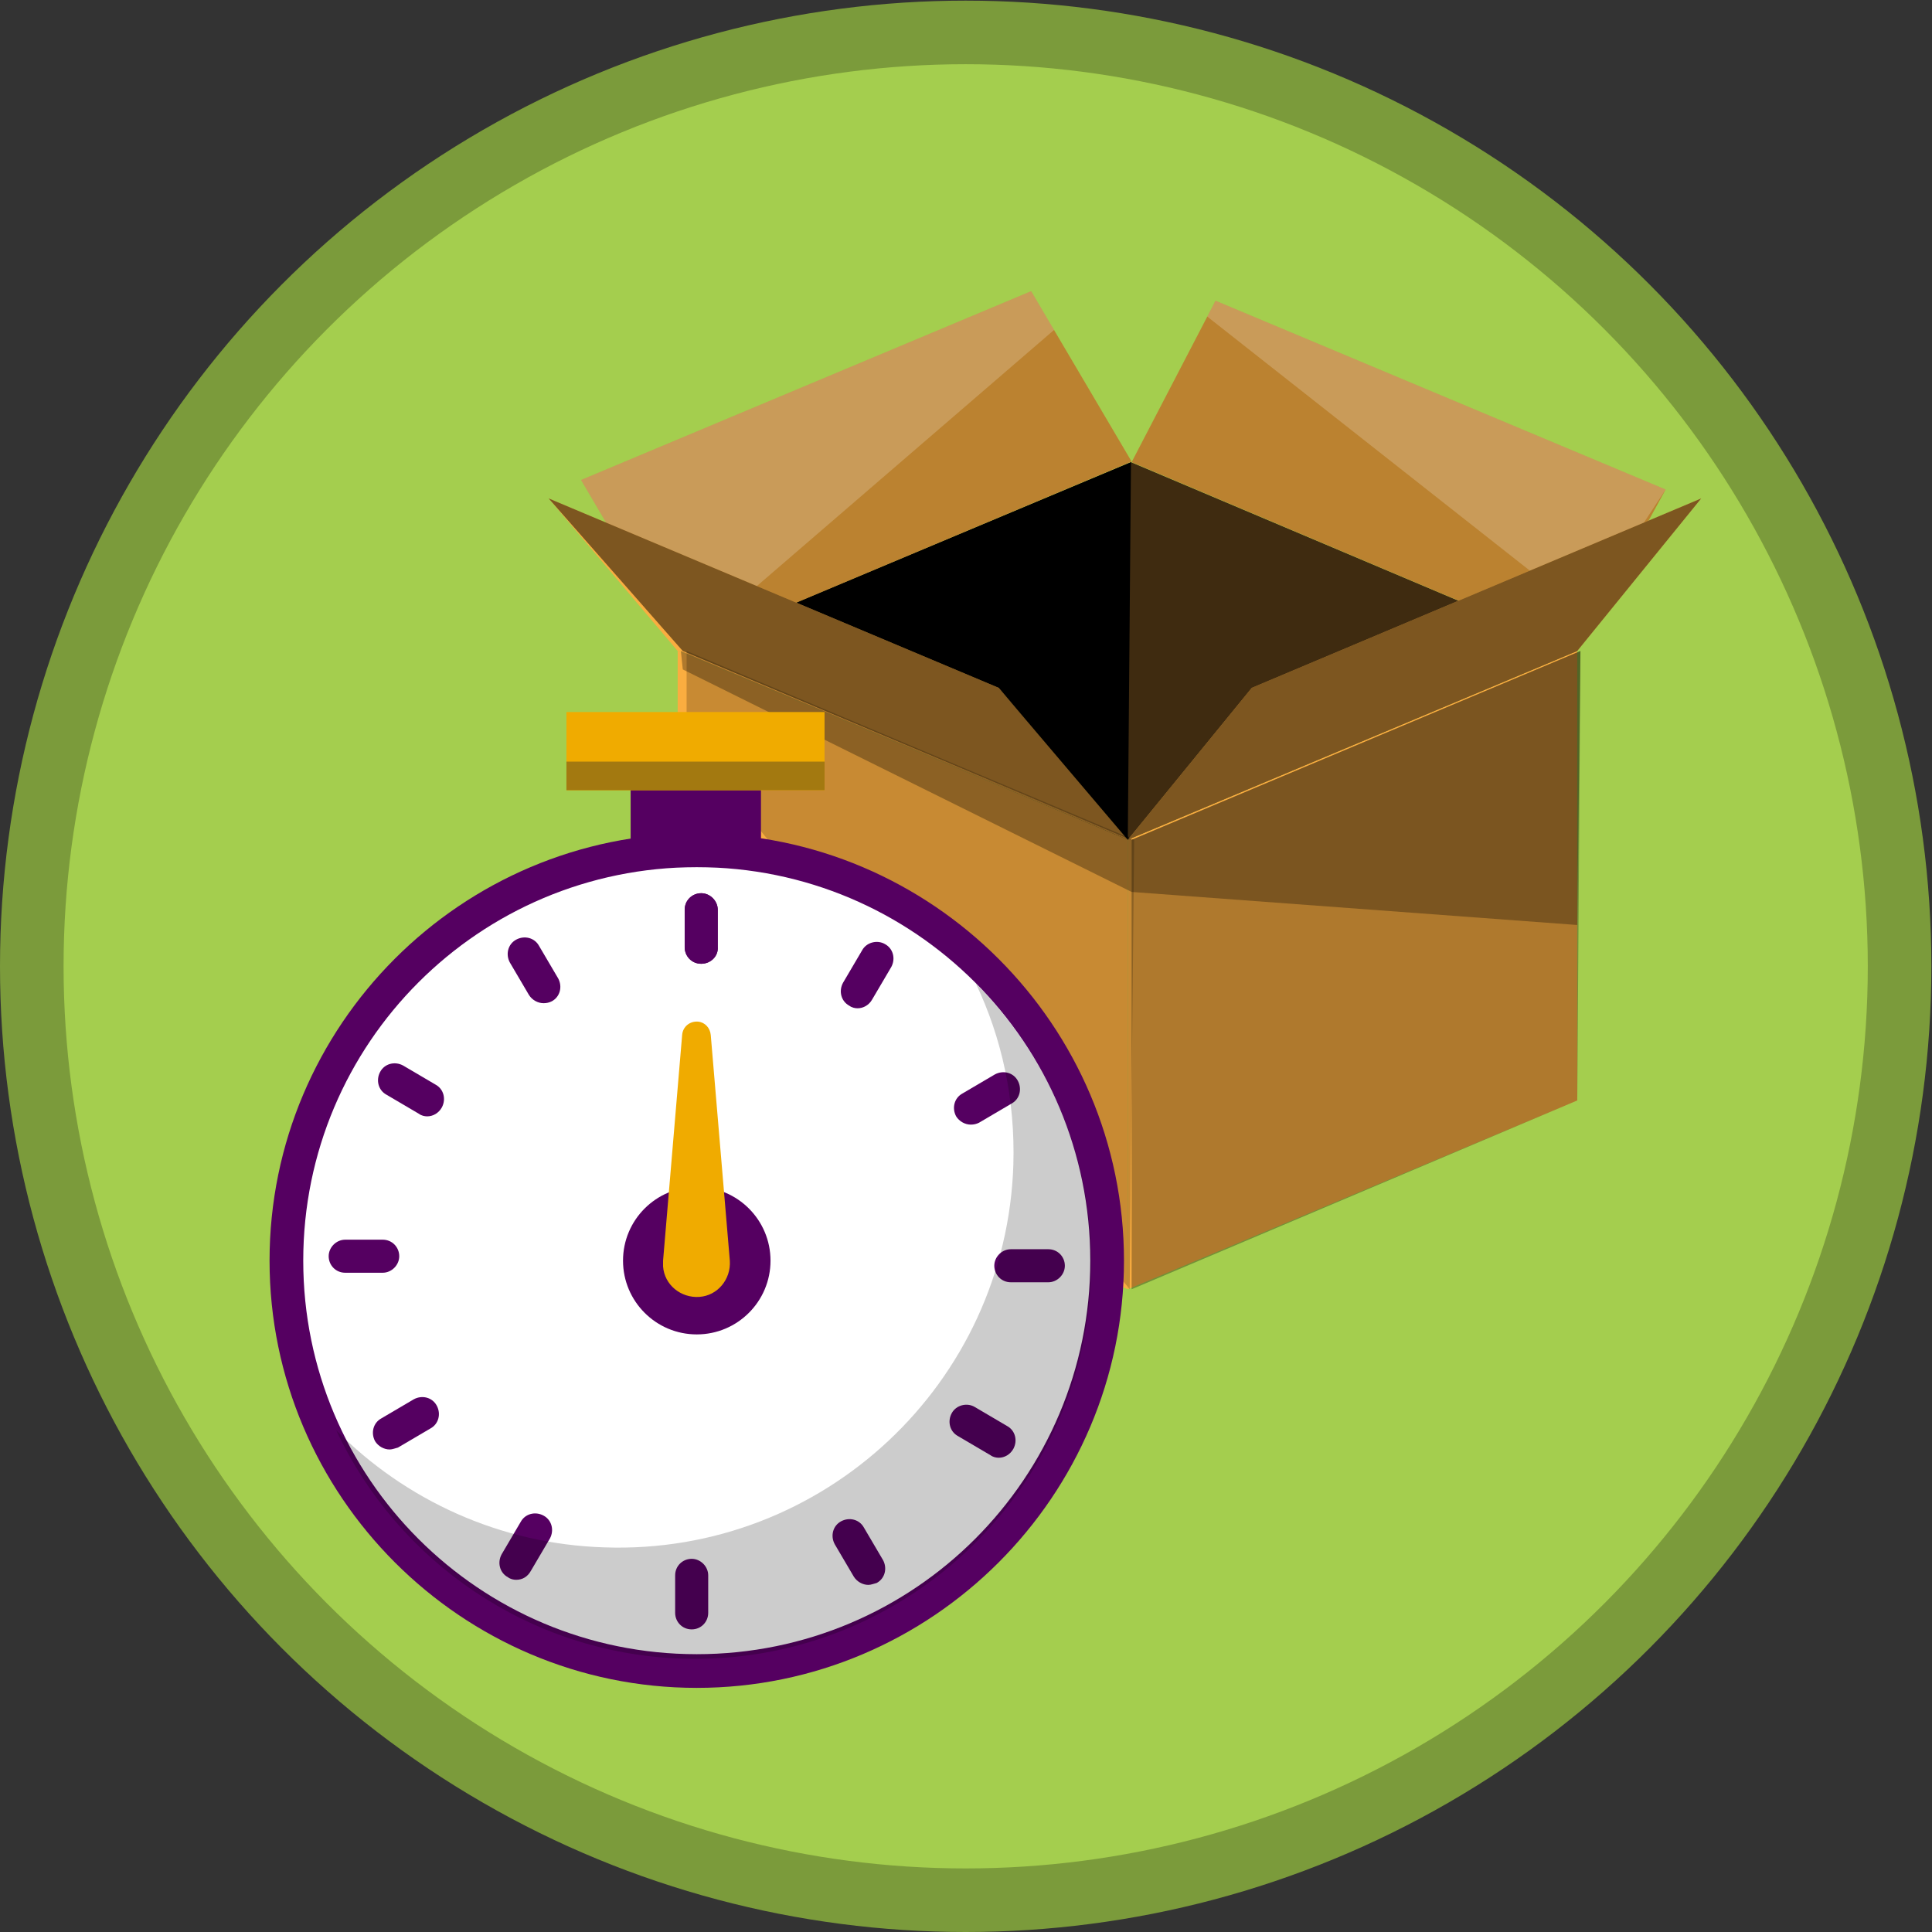 <?xml version="1.0" encoding="utf-8"?>
<!-- Generator: Adobe Illustrator 19.1.0, SVG Export Plug-In . SVG Version: 6.00 Build 0)  -->
<svg version="1.1" id="Layer_1" xmlns="http://www.w3.org/2000/svg" xmlns:xlink="http://www.w3.org/1999/xlink" x="0px" y="0px"
	 viewBox="-103 105.1 303.9 303.9" style="enable-background:new -103 105.1 303.9 303.9;" xml:space="preserve">
<rect x="-103" y="105.1" width="303.9" height="303.9" fill="#333333" stroke="none"/>
<style type="text/css">
	.st0{fill:#A4CE4E;stroke:#7B9B3B;stroke-width:10;stroke-miterlimit:10;}
	.st1{fill:#3F2B10;}
	.st2{fill:#BB8230;}
	.st3{opacity:0.2;fill:#FFFFFF;}
	.st4{fill:#FAAD40;}
	.st5{opacity:0.3;}
	.st6{opacity:0.2;}
	.st7{opacity:0.5;}
	.st8{fill:#FFFFFF;}
	.st9{fill:#550061;}
	.st10{fill:#F0AB00;}
	.st11{fill:#A37910;}
</style>
<title>vert-transport-future-b</title>
<g>
	<g id="Layer_3">
		<circle class="st0" cx="48.9" cy="257.1" r="146.9"/>
	</g>
</g>
<g>
	<polygon class="st1" points="74.9,177.8 4.1,207.5 74.4,237.2 145.1,207.5 	"/>
	<polygon points="74.9,177.8 4.1,207.5 74.4,237.2 	"/>
	<polygon class="st2" points="59.2,150.9 -11.6,180.6 4.2,207.5 75,177.7 	"/>
	<polygon class="st3" points="59.2,150.9 -11.6,180.6 4.2,207.5 62.8,157 	"/>
	<polygon class="st4" points="145.1,278.2 74.4,307.9 74.4,237.2 145.1,207.5 	"/>
	<polygon class="st4" points="3.6,278.2 74.4,307.9 74.4,237.2 3.6,207.5 	"/>
	<polygon class="st4" points="-16.7,183.5 54.1,213.3 74.4,237.2 3.6,207.5 	"/>
	<polygon class="st2" points="88.2,152.4 159,182.1 145.1,207.5 75,177.8 	"/>
	<polygon class="st5" points="145.1,278.2 75,307.9 75,237.2 145.6,207.5 	"/>
	<polygon class="st6" points="5,221.3 74.7,307.9 75.4,237.2 5,207.5 	"/>
	<polygon class="st7" points="-16.7,183.5 54.1,213.3 74.9,237.2 4.4,207.5 	"/>
	<polygon class="st3" points="88.2,152.4 159,182.1 146.2,201.6 86.9,154.9 	"/>
	<polygon class="st4" points="164.6,183.5 93.9,213.3 74.4,237.2 145.1,207.5 	"/>
	<polygon class="st7" points="164.6,183.5 93.9,213.3 74.4,237.2 145.1,207.5 	"/>
	<polygon class="st5" points="145.1,250.6 75,245.4 75,237.2 145.6,207.5 	"/>
	<polygon class="st5" points="4.4,210.4 75,245.4 75,237.2 4.1,207.5 	"/>
</g>
<g>
	<g>
		<g>
			<g>
				<path class="st8" d="M6.6,368C-29,368-58,339-58,303.4c0-35.6,29-64.6,64.6-64.6s64.6,29,64.6,64.6C71.1,339,42.2,368,6.6,368z"
					/>
			</g>
			<g>
				<path class="st9" d="M6.6,241.5c34.2,0,61.9,27.7,61.9,61.9s-27.7,61.9-61.9,61.9s-61.9-27.7-61.9-61.9S-27.6,241.5,6.6,241.5
					 M6.6,236.2c-37.1,0-67.2,30.2-67.2,67.2s30.2,67.2,67.2,67.2s67.2-30.2,67.2-67.2S43.6,236.2,6.6,236.2L6.6,236.2z"/>
			</g>
		</g>
		<g>
			<g>
				<rect x="-3.8" y="224.9" class="st9" width="20.5" height="16.6"/>
			</g>
			<g>
				<rect x="-13.9" y="217.1" class="st10" width="40.6" height="12.3"/>
			</g>
			<g>
				<rect x="-13.9" y="224.9" class="st11" width="40.6" height="4.5"/>
			</g>
		</g>
		<g>
			<g>
				<g>
					<path class="st9" d="M7.3,256.7c-1.5,0-2.6-1.2-2.6-2.6v-5.9c0-1.5,1.2-2.6,2.6-2.6s2.6,1.2,2.6,2.6v5.9
						C10,255.5,8.8,256.7,7.3,256.7z"/>
				</g>
			</g>
			<g>
				<g>
					<path class="st9" d="M31.9,263.7c-0.4,0-0.9-0.1-1.3-0.4c-1.3-0.7-1.7-2.3-1-3.6l3-5.1c0.7-1.3,2.4-1.7,3.6-1
						c1.3,0.7,1.7,2.3,1,3.6l-3,5.1C33.7,263.2,32.8,263.7,31.9,263.7z"/>
				</g>
			</g>
			<g>
				<g>
					<path class="st9" d="M49.7,282c-0.9,0-1.8-0.5-2.3-1.3c-0.7-1.3-0.3-2.9,1-3.6l5.1-3c1.3-0.7,2.9-0.3,3.6,1
						c0.7,1.3,0.3,2.9-1,3.6l-5.1,3C50.6,281.9,50.2,282,49.7,282z"/>
				</g>
			</g>
			<g>
				<g>
					<path class="st9" d="M61.9,306.8H56c-1.5,0-2.6-1.2-2.6-2.6s1.2-2.6,2.6-2.6h5.9c1.5,0,2.6,1.2,2.6,2.6S63.3,306.8,61.9,306.8z
						"/>
				</g>
			</g>
			<g>
				<g>
					<path class="st9" d="M54.1,334.4c-0.4,0-0.9-0.1-1.3-0.4l-5.1-3c-1.3-0.7-1.7-2.3-1-3.6c0.7-1.3,2.4-1.7,3.6-1l5.1,3
						c1.3,0.7,1.7,2.3,1,3.6C55.9,333.9,55,334.4,54.1,334.4z"/>
				</g>
			</g>
			<g>
				<g>
					<path class="st9" d="M33.6,354.4c-0.9,0-1.8-0.5-2.3-1.3l-3-5.1c-0.7-1.3-0.3-2.9,1-3.6c1.3-0.7,2.9-0.3,3.6,1l3,5.1
						c0.7,1.3,0.3,2.9-1,3.6C34.5,354.2,34,354.4,33.6,354.4z"/>
				</g>
			</g>
			<g>
				<g>
					<path class="st9" d="M5.8,361.4c-1.5,0-2.6-1.2-2.6-2.6v-5.9c0-1.5,1.2-2.6,2.6-2.6s2.6,1.2,2.6,2.6v5.9
						C8.4,360.2,7.3,361.4,5.8,361.4z"/>
				</g>
			</g>
			<g>
				<g>
					<path class="st9" d="M-21.8,353.6c-0.4,0-0.9-0.1-1.3-0.4c-1.3-0.7-1.7-2.3-1-3.6l3-5.1c0.7-1.3,2.3-1.7,3.6-1
						c1.3,0.7,1.7,2.3,1,3.6l-3,5.1C-20,353.1-20.8,353.6-21.8,353.6z"/>
				</g>
			</g>
			<g>
				<g>
					<path class="st9" d="M-41.7,333.1c-0.9,0-1.8-0.5-2.3-1.3c-0.7-1.3-0.3-2.9,1-3.6l5.1-3c1.3-0.7,2.9-0.3,3.6,1
						c0.7,1.3,0.3,2.9-1,3.6l-5.1,3C-40.8,332.9-41.3,333.1-41.7,333.1z"/>
				</g>
			</g>
			<g>
				<g>
					<path class="st9" d="M-42.8,305.3h-5.9c-1.5,0-2.6-1.2-2.6-2.6s1.2-2.6,2.6-2.6h5.9c1.5,0,2.6,1.2,2.6,2.6
						S-41.4,305.3-42.8,305.3z"/>
				</g>
			</g>
			<g>
				<g>
					<path class="st9" d="M-35.8,280.7c-0.4,0-0.9-0.1-1.3-0.4l-5.1-3c-1.3-0.7-1.7-2.3-1-3.6c0.7-1.3,2.3-1.7,3.6-1l5.1,3
						c1.3,0.7,1.7,2.3,1,3.6C-34,280.2-34.9,280.7-35.8,280.7z"/>
				</g>
			</g>
			<g>
				<g>
					<path class="st9" d="M-17.5,262.9c-0.9,0-1.8-0.5-2.3-1.3l-3-5.1c-0.7-1.3-0.3-2.9,1-3.6c1.3-0.7,2.9-0.3,3.6,1l3,5.1
						c0.7,1.3,0.3,2.9-1,3.6C-16.6,262.8-17,262.9-17.5,262.9z"/>
				</g>
			</g>
			<g>
				<g>
					<path class="st9" d="M7.3,256.7c-1.5,0-2.6-1.2-2.6-2.6v-5.9c0-1.5,1.2-2.6,2.6-2.6s2.6,1.2,2.6,2.6v5.9
						C10,255.5,8.8,256.7,7.3,256.7z"/>
				</g>
			</g>
		</g>
		<g>
			<circle class="st9" cx="6.6" cy="303.4" r="11.6"/>
		</g>
		<g>
			<path class="st10" d="M8.8,267.9l3,35.5c0.2,2.9-1.9,5.5-4.8,5.7c-2.9,0.2-5.5-1.9-5.7-4.8c0-0.3,0-0.6,0-0.9l3-35.5
				c0.1-1.3,1.2-2.2,2.5-2.1C7.9,265.9,8.7,266.8,8.8,267.9z"/>
		</g>
	</g>
	<path class="st6" d="M56.4,288.3c-1.1,34.4-29.9,61.4-64.3,60.2c-16.5-0.5-31.4-7.5-42.2-18.4c9.6,20.5,30.2,35.1,54.4,35.9
		c34.4,1.1,63.2-25.8,64.3-60.2c0.6-17.9-6.4-34.2-18.1-46C54.6,268.4,56.7,278.1,56.4,288.3z"/>
</g>
</svg>
